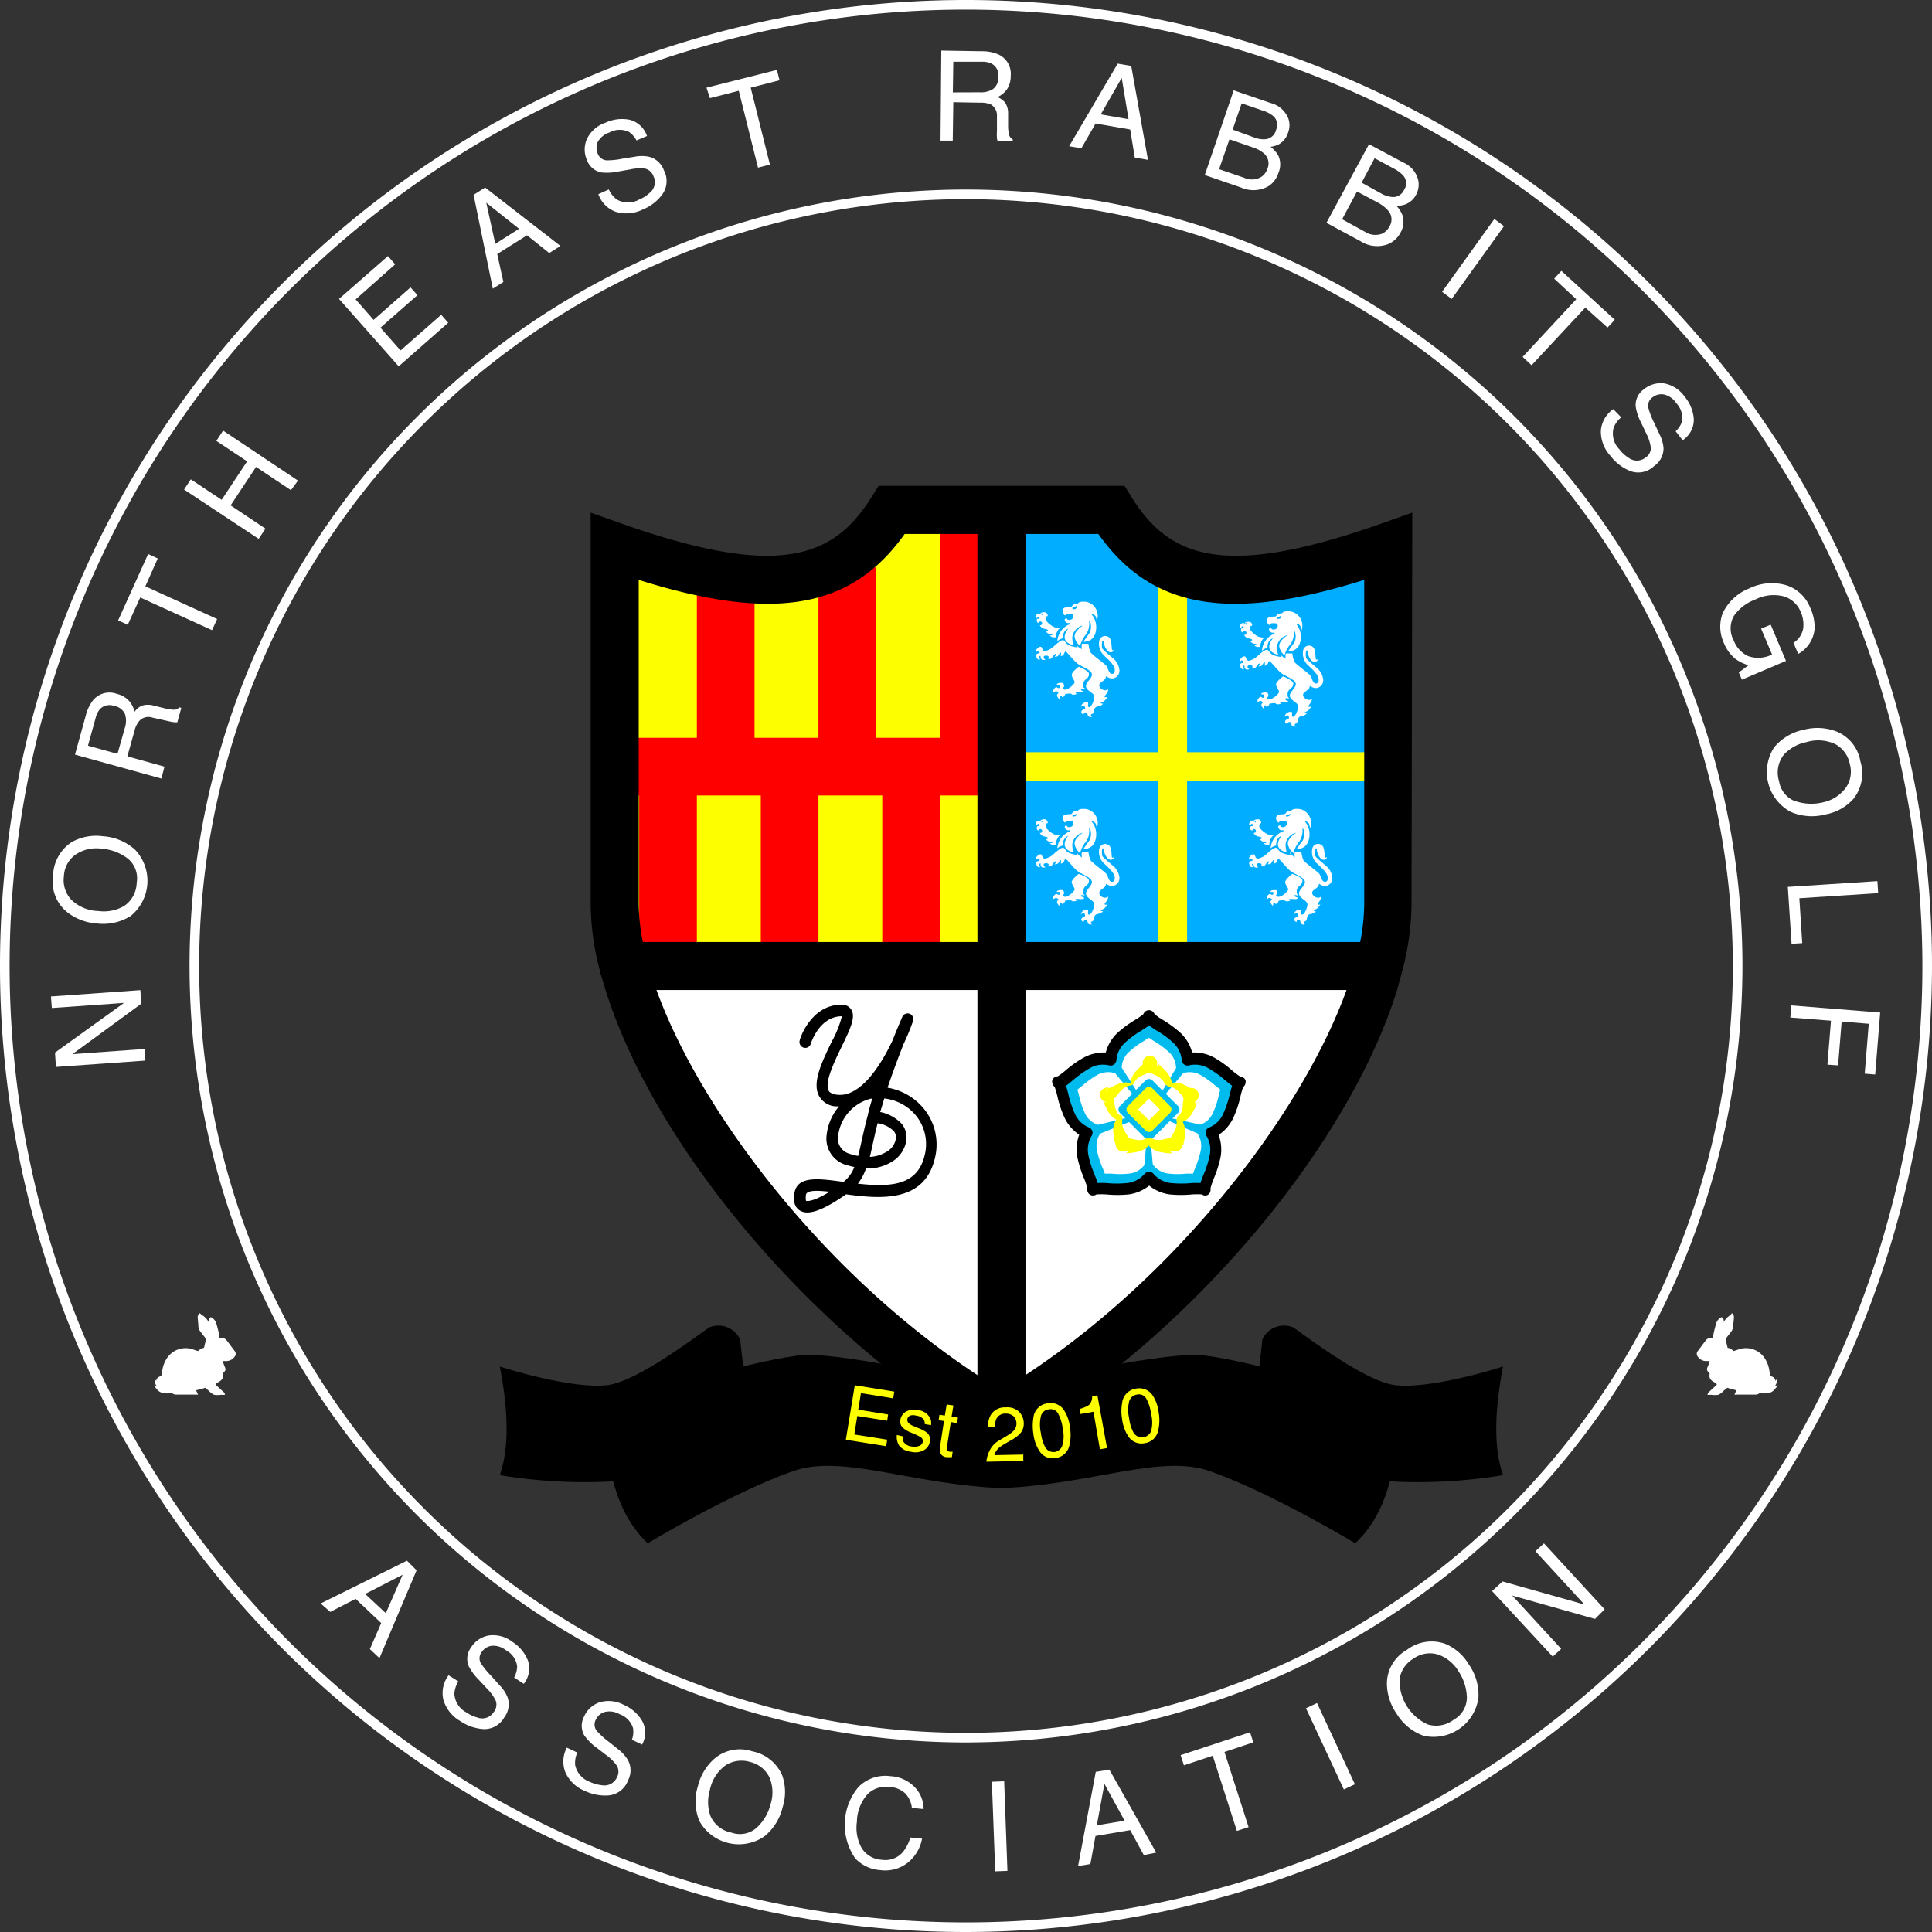 <svg xmlns="http://www.w3.org/2000/svg" viewBox="0 0 201 201"><rect x="0" y="0" width="201" height="201" fill="#333333" stroke="none"/><defs><style>.cls-1{fill:#fff;}.cls-2{fill:#00adff;}.cls-3{fill:#00bcee;}.cls-4{fill:#fdff00;}.cls-5{fill:red;}</style></defs><title>NERGA Logo</title><g id="Layer_2" data-name="Layer 2"><g id="Layer_1-2" data-name="Layer 1"><path class="cls-1" d="M64.89,100.51h78.6L127,128.83l-22.29,18.25s-22-11.92-22.53-15.86S64.89,100.51,64.89,100.51Z"/><path class="cls-2" d="M144.43,56.87V94a25.42,25.42,0,0,1-.94,6.49h-39.3V53.06H115.6C120.64,61.07,128,62.67,144.43,56.87Z"/><path class="cls-3" d="M119,121.83l.3-3.3a.19.19,0,0,1,.21-.18.2.2,0,0,1,.18.18l.31,3.3a.51.51,0,0,1-.46.55.5.5,0,0,1-.54-.46A.14.14,0,0,1,119,121.83Z"/><path class="cls-3" d="M119.54,118.6a.51.51,0,0,1-.36-.15l-2.67-2.67a.51.51,0,0,1,0-.71l2.67-2.67a.51.51,0,0,1,.71,0l2.67,2.67a.51.51,0,0,1,0,.71l-2.67,2.67A.5.5,0,0,1,119.54,118.6Zm-2-3.17,2,2,2-2-2-2Z"/><path class="cls-3" d="M124.77,118l-3.47-1.52a.13.13,0,0,1-.07-.17.14.14,0,0,1,.15-.08l3.7.82a.49.49,0,0,1,.38.59.5.5,0,0,1-.6.39Z"/><path class="cls-3" d="M123.5,111.17l-2.53,3a.2.2,0,0,1-.29,0,.2.2,0,0,1,0-.26l2-3.33a.51.51,0,0,1,.69-.16.49.49,0,0,1,.16.69Z"/><path class="cls-3" d="M116.38,110.58l2,3.11a.26.26,0,0,1-.42.3l-2.35-2.82a.49.49,0,0,1,.07-.7.49.49,0,0,1,.7.06Z"/><path class="cls-3" d="M113.62,117.17l4.1-1a.22.22,0,0,1,.13.41l-3.92,1.57a.49.49,0,0,1-.65-.27.51.51,0,0,1,.28-.66Z"/><path class="cls-1" d="M5.82,111l-.1-1.49,7.18-5.17-7.51.53-.09-1.2,9.3-.66.1,1.41-7.17,5.25,7.51-.54.08,1.21Z"/><path class="cls-1" d="M7.46,87.61A5.2,5.2,0,0,1,10.7,87a5.52,5.52,0,0,1,3.35,1.4,4.71,4.71,0,0,1-.47,6.91,5.43,5.43,0,0,1-3.56.76,5.55,5.55,0,0,1-3.13-1.25A4.09,4.09,0,0,1,5.52,91.1,4.29,4.29,0,0,1,7.46,87.61Zm5.8,1.69a5.07,5.07,0,0,0-2.66-1,3.88,3.88,0,0,0-2.72.6,2.88,2.88,0,0,0-1.23,2.24,3,3,0,0,0,.75,2.45,4.18,4.18,0,0,0,2.83,1.19,4.24,4.24,0,0,0,2.68-.52,3,3,0,0,0,1.31-2.43A2.63,2.63,0,0,0,13.26,89.3Z"/><path class="cls-1" d="M7.8,78.51l1.13-4.09a4.23,4.23,0,0,1,.76-1.58,2.21,2.21,0,0,1,2.47-.65,2.45,2.45,0,0,1,1.23.69A2.57,2.57,0,0,1,14,74.05a1.83,1.83,0,0,1,.78-.64,2.13,2.13,0,0,1,1.21,0l1.22.3a3.87,3.87,0,0,0,.79.12.77.77,0,0,0,.66-.24l.2.06-.41,1.49a1.62,1.62,0,0,1-.33,0,6.83,6.83,0,0,1-.73-.14l-1.52-.34a1.3,1.3,0,0,0-1.35.31A2.43,2.43,0,0,0,14,76l-.75,2.69,3.86,1.07L16.79,81ZM13,75.69a2.35,2.35,0,0,0,0-1.41,1.48,1.48,0,0,0-1.11-.83,1.38,1.38,0,0,0-1.49.32,2.19,2.19,0,0,0-.45.92l-.8,2.89,3.07.85Z"/><path class="cls-1" d="M15.41,57.64l1,.46L15.12,61l7.47,3.4-.53,1.16-7.47-3.4L13.29,65l-1-.46Z"/><path class="cls-1" d="M19.15,50.93l.7-1.06L23.06,52l2.65-4-3.2-2.13.7-1.07L31,50,30.27,51l-3.63-2.42-2.65,4L27.62,55l-.71,1.06Z"/><path class="cls-1" d="M35.27,31.1l5.09-4.46.75.86L37,31.15l1.87,2.13,3.84-3.38.72.81-3.85,3.38,2.09,2.37,4.23-3.71.73.83-5.15,4.53Z"/><path class="cls-1" d="M49.27,20.27l1.2-.76,7.84,6.08-1.17.74-2.31-1.85-3.1,1.95.64,2.91-1.1.69ZM54,23.8l-3.41-2.71.94,4.28Z"/><path class="cls-1" d="M63.34,19.71a2.62,2.62,0,0,0,.84,1.05,2.34,2.34,0,0,0,2.32,0,3.5,3.5,0,0,0,1.07-.68A1.41,1.41,0,0,0,68,18.37a1.25,1.25,0,0,0-.85-.82,4.54,4.54,0,0,0-1.56.07l-1.24.22a5.66,5.66,0,0,1-1.8.1,2,2,0,0,1-1.48-1.27,2.71,2.71,0,0,1,0-2.23A3.31,3.31,0,0,1,63,12.76a4.06,4.06,0,0,1,2.51-.3,2.57,2.57,0,0,1,1.8,1.69l-1.09.46a2.41,2.41,0,0,0-.81-.9,2.22,2.22,0,0,0-2,.07,2.15,2.15,0,0,0-1.23,1,1.53,1.53,0,0,0,0,1.19,1.08,1.08,0,0,0,.9.71,7.79,7.79,0,0,0,1.71-.18L66,16.31a3.81,3.81,0,0,1,1.54,0,2.23,2.23,0,0,1,1.53,1.41,2.38,2.38,0,0,1-.14,2.47,4.77,4.77,0,0,1-2.09,1.62,3.79,3.79,0,0,1-2.79.22,3,3,0,0,1-1.8-1.83Z"/><path class="cls-1" d="M80.83,7.27l.27,1.08-3,.77,2,8-1.24.32-2-8-3,.77L73.5,9.12Z"/><path class="cls-1" d="M97.93,5.26l4.24.07a4.2,4.2,0,0,1,1.72.34,2.21,2.21,0,0,1,1.26,2.23,2.45,2.45,0,0,1-.37,1.36,2.53,2.53,0,0,1-1,.84,2,2,0,0,1,.81.6,2.08,2.08,0,0,1,.29,1.18l0,1.25a4.17,4.17,0,0,0,.08.79.77.77,0,0,0,.4.58v.21l-1.55,0a1.12,1.12,0,0,1-.09-.32,4.62,4.62,0,0,1,0-.73l0-1.56a1.34,1.34,0,0,0-.64-1.24,2.73,2.73,0,0,0-1.11-.18l-2.79-.05-.06,4-1.27,0Zm4,4.34a2.34,2.34,0,0,0,1.37-.33A1.46,1.46,0,0,0,103.86,8a1.35,1.35,0,0,0-.68-1.37,2.15,2.15,0,0,0-1-.21l-3,0-.05,3.19Z"/><path class="cls-1" d="M116.28,6.62l1.41.24,1.74,9.77-1.37-.24-.48-2.92-3.6-.62-1.48,2.58-1.27-.22Zm1.13,5.78-.71-4.3-2.18,3.8Z"/><path class="cls-1" d="M128.35,9.4l3.82,1.31a2.67,2.67,0,0,1,1.89,1.69,2.14,2.14,0,0,1-.05,1.39,2.09,2.09,0,0,1-.94,1.21,2.53,2.53,0,0,1-.89.27,3.17,3.17,0,0,1,.82.93,2.23,2.23,0,0,1,0,1.8A2.54,2.54,0,0,1,132,19.35a3.17,3.17,0,0,1-2.91.15l-3.75-1.29Zm1.08,9.09a1.92,1.92,0,0,0,1.8-.09,1.69,1.69,0,0,0,.64-.87,1.38,1.38,0,0,0-.42-1.61,3.41,3.41,0,0,0-1.15-.6l-2.39-.83-1.08,3.11Zm1-4.21a2.72,2.72,0,0,0,1.26.2,1.27,1.27,0,0,0,1.08-1,1.2,1.2,0,0,0-.31-1.41,3.15,3.15,0,0,0-1.13-.58l-2.15-.74-.94,2.73Z"/><path class="cls-1" d="M142.43,15l3.55,1.9a2.68,2.68,0,0,1,1.6,2,2.29,2.29,0,0,1-.26,1.37,2.1,2.1,0,0,1-1.13,1,2.49,2.49,0,0,1-.92.13,3,3,0,0,1,.66,1.05,2.3,2.3,0,0,1-.24,1.78,2.61,2.61,0,0,1-1.28,1.17,3.22,3.22,0,0,1-2.89-.32L138,23.18ZM142,24.11a2,2,0,0,0,1.8.2,1.69,1.69,0,0,0,.76-.76,1.37,1.37,0,0,0-.15-1.65,3.77,3.77,0,0,0-1-.79l-2.23-1.19-1.55,2.89Zm1.66-4a2.93,2.93,0,0,0,1.22.39,1.27,1.27,0,0,0,1.21-.77,1.21,1.21,0,0,0-.08-1.44,3.26,3.26,0,0,0-1-.75l-2-1.08L141.66,19Z"/><path class="cls-1" d="M155.47,22.78l1,.75-5.44,7.57-1-.74Z"/><path class="cls-1" d="M168,33.27l-.76.81L164.93,32l-5.59,6-.93-.87,5.58-6-2.3-2.14.75-.81Z"/><path class="cls-1" d="M168.67,43.42a2.54,2.54,0,0,0-.79,1.08,2.32,2.32,0,0,0,.6,2.25,3.57,3.57,0,0,0,.93.86,1.44,1.44,0,0,0,1.78,0,1.19,1.19,0,0,0,.56-1,4.33,4.33,0,0,0-.47-1.49l-.54-1.14a5.39,5.39,0,0,1-.57-1.71,2,2,0,0,1,.84-1.76,2.76,2.76,0,0,1,2.14-.62,3.35,3.35,0,0,1,2.12,1.38,4.09,4.09,0,0,1,.95,2.34,2.57,2.57,0,0,1-1.16,2.19l-.73-.93a2.51,2.51,0,0,0,.66-1,2.24,2.24,0,0,0-.6-1.93,2.08,2.08,0,0,0-1.32-.91,1.5,1.5,0,0,0-1.15.31,1.06,1.06,0,0,0-.44,1.05,7.66,7.66,0,0,0,.62,1.61l.55,1.18a3.73,3.73,0,0,1,.42,1.47,2.25,2.25,0,0,1-1,1.85,2.37,2.37,0,0,1-2.42.52,4.83,4.83,0,0,1-2.1-1.59,3.73,3.73,0,0,1-1-2.64,3,3,0,0,1,1.29-2.22Z"/><path class="cls-1" d="M188.78,65.49a3.31,3.31,0,0,1-1.7,2.54l-.49-1.15a2.29,2.29,0,0,0,1-1.43,3.25,3.25,0,0,0-.26-1.82,2.77,2.77,0,0,0-1.73-1.58,4.22,4.22,0,0,0-3,.33,4.68,4.68,0,0,0-2.22,1.71,2.65,2.65,0,0,0,0,2.56,2.94,2.94,0,0,0,1.47,1.6,3.16,3.16,0,0,0,2.51-.16l-1.14-2.69,1-.41,1.59,3.77-4.59,1.95-.32-.75,1-.75a4.63,4.63,0,0,1-1.34-.65,4.18,4.18,0,0,1-1.24-1.73,4,4,0,0,1-.11-3A5.14,5.14,0,0,1,182,61.21a5.33,5.33,0,0,1,3.92-.3,4,4,0,0,1,2.41,2.32A4.7,4.7,0,0,1,188.78,65.49Z"/><path class="cls-1" d="M192.82,83.12a5.16,5.16,0,0,1-2.89,1.61,5.57,5.57,0,0,1-3.62-.26,4.71,4.71,0,0,1-1.73-6.72,5.4,5.4,0,0,1,3.13-1.84,5.54,5.54,0,0,1,3.37.2,4.07,4.07,0,0,1,2.47,3.1A4.26,4.26,0,0,1,192.82,83.12Zm-6,.24a5.17,5.17,0,0,0,2.85.11A3.94,3.94,0,0,0,192,82a2.9,2.9,0,0,0,.45-2.51A3,3,0,0,0,191,77.45a4.16,4.16,0,0,0-3.06-.24,4.29,4.29,0,0,0-2.38,1.34,3,3,0,0,0-.47,2.72A2.66,2.66,0,0,0,186.77,83.36Z"/><path class="cls-1" d="M195.32,91.67l.08,1.25-8.2.53.3,4.67-1.11.07L186,92.27Z"/><path class="cls-1" d="M195.61,105.34l-.52,6.45L194,111.7l.42-5.19-2.82-.23-.37,4.56-1.11-.08.37-4.57-4.23-.33.1-1.26Z"/><path class="cls-1" d="M42.34,162.37l1,1-3.86,9.14-1-.94,1.18-2.71L37,166.34l-2.64,1.36-1-.88Zm-2.2,5.46,1.75-4-3.9,2Z"/><path class="cls-1" d="M47.69,174.93a2.68,2.68,0,0,0-.42,1.28,2.34,2.34,0,0,0,1.26,1.95,3.6,3.6,0,0,0,1.15.53,1.42,1.42,0,0,0,1.69-.57,1.24,1.24,0,0,0,.22-1.15,4.66,4.66,0,0,0-.91-1.28l-.86-.92a5.7,5.7,0,0,1-1.07-1.45,2,2,0,0,1,.26-1.93,2.72,2.72,0,0,1,1.85-1.24,3.28,3.28,0,0,1,2.44.66,4.1,4.1,0,0,1,1.62,1.94,2.56,2.56,0,0,1-.43,2.43l-1-.66a2.44,2.44,0,0,0,.31-1.17,2.19,2.19,0,0,0-1.15-1.65,2.1,2.1,0,0,0-1.54-.47,1.49,1.49,0,0,0-1,.65A1.06,1.06,0,0,0,50,173a8.7,8.7,0,0,0,1.08,1.33l.89,1a3.65,3.65,0,0,1,.84,1.27,2.23,2.23,0,0,1-.34,2.06,2.37,2.37,0,0,1-2.14,1.23,4.87,4.87,0,0,1-2.5-.87,3.76,3.76,0,0,1-1.71-2.21,3.07,3.07,0,0,1,.55-2.52Z"/><path class="cls-1" d="M60.06,182.33a2.62,2.62,0,0,0-.22,1.32,2.38,2.38,0,0,0,1.55,1.74,3.86,3.86,0,0,0,1.22.34,1.43,1.43,0,0,0,1.58-.83,1.24,1.24,0,0,0,0-1.18,4.69,4.69,0,0,0-1.1-1.11l-1-.77a5.67,5.67,0,0,1-1.29-1.27,2,2,0,0,1-.05-1.95,2.73,2.73,0,0,1,1.64-1.52,3.35,3.35,0,0,1,2.51.27,4.11,4.11,0,0,1,1.9,1.66,2.55,2.55,0,0,1,0,2.47L65.74,181a2.43,2.43,0,0,0,.12-1.21,2.23,2.23,0,0,0-1.4-1.45,2.12,2.12,0,0,0-1.59-.22,1.53,1.53,0,0,0-.89.8,1.07,1.07,0,0,0,.09,1.14,8.17,8.17,0,0,0,1.27,1.15l1,.8a3.93,3.93,0,0,1,1,1.13,2.22,2.22,0,0,1,0,2.08,2.39,2.39,0,0,1-1.92,1.56,4.87,4.87,0,0,1-2.6-.47,3.71,3.71,0,0,1-2-1.92,3.07,3.07,0,0,1,.15-2.57Z"/><path class="cls-1" d="M81.37,184.69a5.13,5.13,0,0,1,.06,3.3,5.53,5.53,0,0,1-1.93,3.08,4.7,4.7,0,0,1-6.74-1.62,5.32,5.32,0,0,1-.15-3.63,5.49,5.49,0,0,1,1.75-2.88,4.07,4.07,0,0,1,3.89-.74A4.28,4.28,0,0,1,81.37,184.69Zm-2.63,5.45a5.06,5.06,0,0,0,1.44-2.47,4,4,0,0,0-.14-2.78,3,3,0,0,0-2-1.58,3.08,3.08,0,0,0-2.54.34,4.2,4.2,0,0,0-1.65,2.59,4.35,4.35,0,0,0,.08,2.73,3,3,0,0,0,2.17,1.69A2.64,2.64,0,0,0,78.74,190.14Z"/><path class="cls-1" d="M95.23,186a3.27,3.27,0,0,1,.86,2.21l-1.22-.12a2.61,2.61,0,0,0-.68-1.5,2.57,2.57,0,0,0-1.67-.68,2.71,2.71,0,0,0-2.27.76,4.45,4.45,0,0,0-1.1,2.87,4.36,4.36,0,0,0,.49,2.72,2.62,2.62,0,0,0,2.14,1.23A2.38,2.38,0,0,0,94,192.6a4.34,4.34,0,0,0,.71-1.43l1.22.12a4.23,4.23,0,0,1-1.31,2.35,3.79,3.79,0,0,1-3.06.92,3.88,3.88,0,0,1-2.59-1.23,6.13,6.13,0,0,1,.34-7.41,3.92,3.92,0,0,1,3.34-1.13A3.78,3.78,0,0,1,95.23,186Z"/><path class="cls-1" d="M103.19,185.37l1.28-.05.34,9.32-1.27.05Z"/><path class="cls-1" d="M114,184.34l1.41-.24,4.88,8.64L119,193l-1.42-2.6-3.61.61-.53,2.92-1.28.21Zm3,5.08-2.1-3.83-.79,4.31Z"/><path class="cls-1" d="M130.05,180.22l.34,1.05-3,1,2.51,7.82-1.22.39-2.51-7.82-3,1-.34-1.06Z"/><path class="cls-1" d="M135.87,177.72l1.15-.54,3.94,8.45-1.15.54Z"/><path class="cls-1" d="M150.31,171a5.16,5.16,0,0,1,2.5,2.16,5.53,5.53,0,0,1,1,3.49,4.71,4.71,0,0,1-5.71,3.93,5.39,5.39,0,0,1-2.81-2.31,5.53,5.53,0,0,1-1-3.23,4.06,4.06,0,0,1,2.06-3.38A4.25,4.25,0,0,1,150.31,171Zm2.3,5.6a5.17,5.17,0,0,0-.87-2.72,4,4,0,0,0-2.17-1.76,2.94,2.94,0,0,0-2.52.44,3,3,0,0,0-1.44,2.11,5,5,0,0,0,2.91,4.73,3,3,0,0,0,2.71-.48A2.66,2.66,0,0,0,152.61,176.6Z"/><path class="cls-1" d="M155.23,165.53l1.09-1,8.52,2.4-5.1-5.55.89-.81,6.31,6.86-1,1L157.33,166l5.09,5.54-.88.81Z"/><path class="cls-1" d="M100.5,201A100.5,100.5,0,1,1,201,100.5,100.61,100.61,0,0,1,100.5,201Zm0-200A99.5,99.5,0,1,0,200,100.5,99.62,99.62,0,0,0,100.5,1Z"/><path class="cls-1" d="M100.5,181.28a80.78,80.78,0,1,1,80.78-80.78A80.87,80.87,0,0,1,100.5,181.28Zm0-160.56a79.78,79.78,0,1,0,79.78,79.78A79.87,79.87,0,0,0,100.5,20.72Z"/><path d="M84,126.14a1.44,1.44,0,0,1-.8-.21c-.36-.23-.75-.74-.54-1.85.33-1.78,2.55-1.47,5.1-1.12h0a3.64,3.64,0,0,0,1.12-1.54q-.48-.11-1-.27A2.85,2.85,0,0,1,86,118.1a5.54,5.54,0,0,1,1.29-3l-.38,0A2.14,2.14,0,0,1,85.2,114c-.73-1.39.32-3.54,1.33-5.63a11.2,11.2,0,0,0,1.06-2.64c-2.36,0-3.23,2.83-3.24,2.86a.59.59,0,0,1-.75.4.61.61,0,0,1-.4-.75c0-.15,1.17-3.72,4.36-3.72a1.13,1.13,0,0,1,1,.51c.5.79-.13,2.08-1,3.87-.76,1.56-1.79,3.69-1.35,4.54,0,.09.18.34.8.44,2.43.37,4.59-2.95,5.86-5.66.56-1.44,1-2.4,1-2.42a.61.61,0,0,1,.77-.33.6.6,0,0,1,.35.75,23.17,23.17,0,0,1-1,2.43c-.48,1.24-1.09,2.84-1.65,4.51a6.19,6.19,0,0,1,3.42,1.79,5.88,5.88,0,0,1,1.51,5.52c-1.08,4.67-5.66,4.26-9.25,3.78Q85.34,126.14,84,126.14Zm1-2.25c-.64,0-1.1.1-1.15.41s0,.61,0,.62.53.25,2.47-.94C85.78,123.93,85.33,123.89,84.94,123.89Zm4.31-.74c3.53.38,6.18.13,6.9-3a4.71,4.71,0,0,0-1.2-4.41A5,5,0,0,0,92,114.28c-.15.48-.29,1-.43,1.41a4.13,4.13,0,0,1,2.24,1.23,2.21,2.21,0,0,1,.48,1.71,3.1,3.1,0,0,1-1.51,2.24,4.73,4.73,0,0,1-2.68.69A5.54,5.54,0,0,1,89.25,123.15Zm2-6.3c-.22.82-.37,1.55-.52,2.21-.1.46-.19.89-.29,1.3a3.61,3.61,0,0,0,1.7-.51,1.91,1.91,0,0,0,1-1.36,1,1,0,0,0-.22-.82A3,3,0,0,0,91.27,116.85Zm-.52-2.55-.18,0a4.54,4.54,0,0,0-3.41,3.85A1.64,1.64,0,0,0,88.28,120a6,6,0,0,0,1,.26c.11-.43.22-.92.34-1.46.18-.81.38-1.73.67-2.8C90.4,115.45,90.57,114.88,90.75,114.3Z"/><path class="cls-3" d="M124.75,123.71a.76.76,0,0,1-.38-.11c-.18,0-.55,0-.83,0a10.44,10.44,0,0,1-2.16,0,4.07,4.07,0,0,1-1.84-.75,4.17,4.17,0,0,1-1.85.75,10.43,10.43,0,0,1-2.16,0c-.28,0-.65,0-.83,0a.74.74,0,0,1-.82,0,.77.77,0,0,1-.31-.61.5.5,0,0,1,0-.17c0-.17-.18-.51-.29-.78a10.56,10.56,0,0,1-.64-2.06,4.15,4.15,0,0,1,.13-2,4.18,4.18,0,0,1-1.27-1.53,10,10,0,0,1-.69-2c-.07-.28-.17-.64-.23-.8a.77.77,0,0,1-.26-.57,1,1,0,0,1,0-.23.75.75,0,0,1,.65-.51l.65-.51a10.08,10.08,0,0,1,1.76-1.25,4.53,4.53,0,0,1,1.93-.49,4.1,4.1,0,0,1,1.06-1.68,10.22,10.22,0,0,1,1.73-1.29c.24-.15.55-.35.69-.46a.74.74,0,0,1,1.37,0c.14.11.45.31.69.46a10.22,10.22,0,0,1,1.73,1.29A4.1,4.1,0,0,1,123.7,110a4.53,4.53,0,0,1,1.93.49,10.08,10.08,0,0,1,1.76,1.25l.65.51a.75.75,0,0,1,.65.51,1,1,0,0,1,0,.23.77.77,0,0,1-.26.57c-.06.16-.16.52-.23.8a10,10,0,0,1-.69,2,4.18,4.18,0,0,1-1.27,1.53,4.15,4.15,0,0,1,.13,2,10.56,10.56,0,0,1-.64,2.06c-.11.26-.24.61-.29.78a.5.5,0,0,1,0,.17.77.77,0,0,1-.75.75Zm-.6-.31Zm-9.22,0h0Zm0-1.3.68,0a8.7,8.7,0,0,0,1.84,0,2.25,2.25,0,0,0,1.46-.72.87.87,0,0,1,.63-.31.72.72,0,0,1,.6.32,2.33,2.33,0,0,0,1.46.71,8.7,8.7,0,0,0,1.84,0l.68,0,.24-.64a9.37,9.37,0,0,0,.56-1.75,2.31,2.31,0,0,0-.24-1.62.76.76,0,0,1,.39-1.16,2.27,2.27,0,0,0,1.13-1.17,8.47,8.47,0,0,0,.58-1.74c.06-.25.12-.46.18-.66l-.53-.42a10,10,0,0,0-1.49-1.08,2.31,2.31,0,0,0-1.62-.27.75.75,0,0,1-.68-.12.77.77,0,0,1-.31-.61,2.23,2.23,0,0,0-.76-1.44,9.12,9.12,0,0,0-1.48-1.09c-.21-.13-.4-.25-.56-.37l-.57.37a9.12,9.12,0,0,0-1.48,1.09,2.23,2.23,0,0,0-.76,1.45.83.83,0,0,1-.32.62.75.75,0,0,1-.68.09,2.4,2.4,0,0,0-1.61.28,10,10,0,0,0-1.49,1.08l-.53.42c.06.2.12.41.18.66a8.47,8.47,0,0,0,.58,1.74,2.23,2.23,0,0,0,1.14,1.17.79.79,0,0,1,.49.5.74.74,0,0,1-.11.66,2.3,2.3,0,0,0-.24,1.62,9.37,9.37,0,0,0,.56,1.75C114.79,121.7,114.88,121.91,114.94,122.1Zm3.85-15.2Z"/><path d="M125.4,124.38a.6.6,0,0,1-.36-.12,9.77,9.77,0,0,0-1,0,11.76,11.76,0,0,1-2.37,0,4.3,4.3,0,0,1-2.11-.91,4.39,4.39,0,0,1-2.11.91,11.86,11.86,0,0,1-2.38,0,9.77,9.77,0,0,0-1,0,.6.6,0,0,1-.71,0,.58.58,0,0,1-.24-.48.62.62,0,0,1,0-.19,8.35,8.35,0,0,0-.34-1,11.94,11.94,0,0,1-.71-2.26,4.38,4.38,0,0,1,.21-2.28,4.37,4.37,0,0,1-1.51-1.73,11.26,11.26,0,0,1-.76-2.25,8.26,8.26,0,0,0-.29-1,.64.64,0,0,1-.25-.49.57.57,0,0,1,0-.18.61.61,0,0,1,.57-.42,7.66,7.66,0,0,0,.82-.62A11.55,11.55,0,0,1,112.8,110a4.41,4.41,0,0,1,2.24-.5,4.37,4.37,0,0,1,1.17-2,11.73,11.73,0,0,1,1.91-1.41,7.12,7.12,0,0,0,.84-.59.61.61,0,0,1,1.15,0,7.12,7.12,0,0,0,.84.59,11.73,11.73,0,0,1,1.91,1.41,4.37,4.37,0,0,1,1.17,2,4.32,4.32,0,0,1,2.24.5,11.16,11.16,0,0,1,1.93,1.38,7.66,7.66,0,0,0,.82.62.61.61,0,0,1,.57.42.57.57,0,0,1,0,.18.64.64,0,0,1-.25.49,8.26,8.26,0,0,0-.29,1,11.26,11.26,0,0,1-.76,2.25,4.37,4.37,0,0,1-1.51,1.73,4.38,4.38,0,0,1,.21,2.28,11.94,11.94,0,0,1-.71,2.26,8.35,8.35,0,0,0-.34,1,.41.41,0,0,1,0,.19.58.58,0,0,1-.24.48A.59.59,0,0,1,125.4,124.38Zm-11.24-.25Zm10.75,0Zm1-.71h0Zm-12.69,0h0Zm6.34-1.5h0a.58.58,0,0,1,.49.25,2.76,2.76,0,0,0,1.8.91,10.72,10.72,0,0,0,2.12,0,7.7,7.7,0,0,1,.92,0c.08-.25.19-.54.32-.87a10.31,10.31,0,0,0,.64-2,2.75,2.75,0,0,0-.31-2,.63.63,0,0,1-.08-.55.59.59,0,0,1,.39-.38,2.74,2.74,0,0,0,1.42-1.43,11,11,0,0,0,.67-2c.09-.35.16-.65.25-.89-.21-.15-.45-.35-.73-.58a11.47,11.47,0,0,0-1.72-1.23,2.73,2.73,0,0,0-2-.32.6.6,0,0,1-.55-.09.62.62,0,0,1-.25-.5,2.79,2.79,0,0,0-.92-1.79,10.14,10.14,0,0,0-1.71-1.25c-.3-.2-.56-.36-.76-.51-.21.15-.47.31-.77.51a10.14,10.14,0,0,0-1.71,1.25,2.78,2.78,0,0,0-.92,1.8.63.63,0,0,1-.26.5.61.61,0,0,1-.54.08,2.73,2.73,0,0,0-2,.32,11.47,11.47,0,0,0-1.72,1.23c-.28.23-.52.43-.73.58.09.24.16.54.25.89a10.78,10.78,0,0,0,.67,2,2.71,2.71,0,0,0,1.43,1.43.63.63,0,0,1,.39.39.64.64,0,0,1-.09.54,2.79,2.79,0,0,0-.31,2,10.31,10.31,0,0,0,.64,2c.13.33.24.62.32.87a7.86,7.86,0,0,1,.93,0,10.62,10.62,0,0,0,2.11,0,2.76,2.76,0,0,0,1.8-.91A.61.61,0,0,1,119.53,121.92Zm-9.66-8.72Zm19.33,0Zm-9.07-7.46Zm-1.19,0h0Zm0,0Z"/><path class="cls-4" d="M116.75,116.28a.24.24,0,0,1,0,.2s0,0,0,0h0v0l0,.07a.59.59,0,0,0,0,.14,1.51,1.51,0,0,0,0,.3,1.85,1.85,0,0,0,.19.56c.1.19.21.38.34.59l.2.33a1.74,1.74,0,0,1,.1.23.74.74,0,0,1,0,.19.77.77,0,0,1-.11.57l0,0a.75.75,0,1,1-1.27-.8l0,0,0,0a.87.87,0,0,1,.33-.25.7.7,0,0,1,.19-.06.72.72,0,0,1,.2,0l.26,0,.38.09.66.15a1.73,1.73,0,0,0,.6,0,1.24,1.24,0,0,0,.54-.22h.35a1.3,1.3,0,0,0,.54.21,1.68,1.68,0,0,0,.59,0,6.15,6.15,0,0,0,.66-.15l.38-.08a.85.85,0,0,1,.25,0,.59.59,0,0,1,.19,0l.17,0a.51.51,0,0,1,.12,0,.79.79,0,0,1,.18.14l.08.08a.75.75,0,0,1-1.18.94v0l0,0a.85.85,0,0,1-.14-.38V119l0-.19c0-.1.08-.17.11-.23a3.4,3.4,0,0,1,.2-.34c.12-.2.24-.39.34-.58a2,2,0,0,0,.19-.56,1.25,1.25,0,0,0,0-.58h0l.12-.36a1.31,1.31,0,0,0,.37-.43,1.88,1.88,0,0,0,.17-.57c0-.21,0-.43.07-.67l0-.38a1.48,1.48,0,0,1,0-.24,1.84,1.84,0,0,1,.06-.18l.09-.14a.71.71,0,0,1,.22-.21l.17-.08a.75.75,0,1,1,.53,1.4h-.07a.8.8,0,0,1-.4,0l-.2-.07-.17-.1a1.81,1.81,0,0,1-.19-.17L123,114c-.16-.18-.3-.34-.45-.49a1.87,1.87,0,0,0-.47-.34,1.34,1.34,0,0,0-.54-.13h0l-.37-.27a1.27,1.27,0,0,0-.29-.46,1.8,1.8,0,0,0-.46-.35l-.6-.28-.35-.15-.21-.12a.92.92,0,0,1-.14-.11.58.58,0,0,1-.1-.11.54.54,0,0,1-.13-.23.75.75,0,0,1,0-.26.75.75,0,1,1,1.49-.06v.06a.82.82,0,0,1-.12.39.67.67,0,0,1-.12.16l-.15.13a1.29,1.29,0,0,1-.23.12,2.45,2.45,0,0,1-.35.15c-.23.09-.44.17-.63.26a1.55,1.55,0,0,0-.83.84v0l-.24.17a1.39,1.39,0,0,0-.58.15,1.84,1.84,0,0,0-.47.36c-.15.15-.29.33-.44.51l-.25.29s-.1.11-.17.17a.91.91,0,0,1-.47.22,1,1,0,0,1-.34,0,.75.75,0,0,1-.53-.92.76.76,0,0,1,.93-.52h0l0,0a1,1,0,0,1,.34.22l.12.17a1.6,1.6,0,0,1,.07.19,1.81,1.81,0,0,1,0,.25l0,.39c0,.24,0,.46.07.67a1.59,1.59,0,0,0,.18.57,1.32,1.32,0,0,0,.16.25l.1.1.06,0,0,0h0A.25.25,0,0,1,116.75,116.28Zm-.44.14a.22.22,0,0,0,.13.15h0l0,0-.11,0a.88.88,0,0,1-.2-.09,2.9,2.9,0,0,1-.36-.25,2.58,2.58,0,0,1-.54-.69c-.13-.24-.25-.48-.35-.71s-.1-.22-.15-.31,0-.09-.06-.09,0,0,0,0a.3.3,0,0,0,.07.1.61.61,0,0,0,.26.17l.47-1.42a.67.67,0,0,0-.28,0c-.24.06-.15.08-.15.07l.12,0,.31-.16a7.82,7.82,0,0,1,.71-.36,2.54,2.54,0,0,1,.82-.21,1.82,1.82,0,0,1,.85.14l-.24.18v0a2.11,2.11,0,0,1,.62-1.55c.18-.2.37-.38.55-.55a2.71,2.71,0,0,0,.24-.25s.07-.07.07-.09h0a.35.35,0,0,0-.07.09.5.5,0,0,0-.08.31h1.5a.78.78,0,0,0,0-.22c-.07-.14,0-.1-.09-.15l0,0s0,0,0,0l.08.09.26.24c.18.16.38.34.57.54a2.78,2.78,0,0,1,.49.72,1.73,1.73,0,0,1,.16.89l-.37-.27h0a2.14,2.14,0,0,1,1.72.15c.25.12.48.25.69.37a2.43,2.43,0,0,0,.3.17l.1,0s0,0,0,0l-.11,0a.52.52,0,0,0-.32,0l.47,1.42a.84.84,0,0,0,.14-.06.68.68,0,0,0,.12-.11l0,0,0-.07s0,0,0,0l-.07.1-.15.32a7.6,7.6,0,0,1-.35.7,2.53,2.53,0,0,1-.54.68,1.88,1.88,0,0,1-.78.41l.11-.36,0,0a2.14,2.14,0,0,1,.41,1.65c0,.28-.08.54-.13.78s0,.24-.06.34a.19.19,0,0,0,0,.11s0,0,0,0a.4.4,0,0,0,0-.11.65.65,0,0,0-.11-.3l-1.22.88.06.07a.42.42,0,0,0,.15.11l.07,0H122s0,0,0,0l-.11,0-.34,0a8,8,0,0,1-.79-.12,2.77,2.77,0,0,1-.81-.31,1.84,1.84,0,0,1-.62-.62h.35v0a2.12,2.12,0,0,1-1.43.91,8,8,0,0,1-.79.12l-.34,0-.11,0s0,0,0,0l.11,0a.68.68,0,0,0,.25-.2l-1.22-.88v0a.55.55,0,0,0-.1.28.4.4,0,0,0,0,.11s0,0,0,0,0-.06,0-.11,0-.22-.06-.34-.11-.51-.14-.79a2.56,2.56,0,0,1,0-.87,2,2,0,0,1,.14-.41,1.18,1.18,0,0,1,.11-.19l.06-.09,0,0,0,0v0h0A.21.21,0,0,0,116.31,116.42Z"/><path class="cls-4" d="M119.54,117.77a.49.49,0,0,1-.36-.15l-1.84-1.84a.51.51,0,0,1,0-.71l1.84-1.84a.51.51,0,0,1,.71,0l1.84,1.84a.51.51,0,0,1,0,.71l-1.84,1.84A.49.49,0,0,1,119.54,117.77Zm-1.14-2.34,1.14,1.13,1.13-1.13-1.13-1.14Z"/><path class="cls-4" d="M122,102a1.5,1.5,0,0,1-1.5-1.5V59a1.5,1.5,0,0,1,3,0V100.5A1.5,1.5,0,0,1,122,102Z"/><path class="cls-4" d="M144.69,81.26H103.21a1.5,1.5,0,0,1,0-3h41.48a1.5,1.5,0,0,1,0,3Z"/><path class="cls-4" d="M64,56.87V94a25.42,25.42,0,0,0,.94,6.49h39.3V53.06H92.78C87.74,61.07,80.42,62.67,64,56.87Z"/><rect class="cls-5" x="72.5" y="59.03" width="6" height="20.74"/><rect class="cls-5" x="85.15" y="59.03" width="6" height="20.74"/><rect class="cls-5" x="66.5" y="79.76" width="6" height="20.74"/><rect class="cls-5" x="79.15" y="79.76" width="6" height="20.74"/><rect class="cls-5" x="91.79" y="79.76" width="6" height="20.74"/><rect class="cls-5" x="97.79" y="53.05" width="6" height="26.71"/><rect class="cls-5" x="63.34" y="76.76" width="41.47" height="6"/><path d="M146.93,53.33l-3.33,1.18c-16.52,5.82-22,3.38-25.88-2.79L117,50.55H91.4l-.73,1.17c-3.88,6.17-9.36,8.61-25.89,2.79l-3.33-1.18V94a27.83,27.83,0,0,0,1,7.13h0a.19.19,0,0,0,0,.07L63,103H63c5.18,16.58,22,36.35,39.92,46.72l1.25.72,1.26-.72c17.93-10.37,34.74-30.13,39.92-46.72h0l.5-1.84v0h0a27.79,27.79,0,0,0,1-7.13Zm-40.24,2.22h7.58c5.52,7.79,13.56,9.2,27.66,4.78V94a20.68,20.68,0,0,1-.42,4H106.69ZM66.45,60.33c14.12,4.42,22.15,3,27.67-4.78h7.57V98H66.88a20.74,20.74,0,0,1-.43-4ZM68.3,103h33.39v40.06C85.57,132.44,72.83,115.54,68.3,103Zm38.39,40.06V103h33.4C135.56,115.55,122.82,132.44,106.69,143.06Z"/><path class="cls-1" d="M134.32,63.62s-.78-.13-.93.18a1,1,0,0,0-.48.12c-.13.12-.14.21-.23.22s-.58,0-.75.14a.37.37,0,0,0-.11.39c0,.08.11.34.29.35,0,0,0-.18.29-.18s.43,0,.49.09a.39.39,0,0,1-.11.48c-.19.13-.46.1-.49,0a.14.14,0,0,0-.26.09.39.39,0,0,0,.45.32c.23,0,.14.09,0,.15a2.06,2.06,0,0,0-1.19,1.74,1.07,1.07,0,0,1,.58-.3s-.08-.8.56-1c0,0-1.14,1.29.55,1.72a2.51,2.51,0,0,1-.13-.88,1.42,1.42,0,0,1,1.1-1.17s-.94.59-.86,1.18a1.5,1.5,0,0,0,.58.94s-.05-.29.44-1a2,2,0,0,0,.49-1.58.31.31,0,0,1,.16.27,1.42,1.42,0,0,1-.13,1c-.22.27-.62.87-.62.87a1.17,1.17,0,0,0,1.19-.75,2.09,2.09,0,0,0-.38-2.13.6.6,0,0,1,.43.2c.13.19.09.46.17.47A1.5,1.5,0,0,0,134.32,63.62Zm-1.17.74c-.06,0-.3.09-.32-.06s.18-.14.18-.14a.43.43,0,0,0,.27-.12A.3.3,0,0,1,133.15,64.36Z"/><path class="cls-1" d="M133.21,68a.84.84,0,0,0,.13.35,2.78,2.78,0,0,1-1-.26c-.29-.2-.36-.48-.55-.49s-.5.26-.84.54a2.13,2.13,0,0,1-1,.6c-.36,0-.26-.42-.46-.45s-.59.31-.47.54c0,0,.14-.16.24-.1s.15.2.07.23-.37,0-.3.34.27.33.37.32-.28-.35.07-.39c0,0-.06.6.51.39a.32.32,0,0,1-.19-.22c0-.15.09-.19.27-.19s.25.06.25.15a.24.24,0,0,1-.08.16s.24.06.34,0,.32-.51.45-.49-.08.3-.08.3.26,0,.35-.1.18-.35.27-.33,0,.35,0,.35a.34.34,0,0,0,.3-.15c.12-.16.09-.32.22-.31s.85,1,1.32,1.31,1.4.62,1.41,1.07-.74.86-.6,1.31.84.62.85,1-.32,1.11-.54,1.09,0-.44-.15-.5a.61.61,0,0,0-.71.45s.27-.16.36-.07.13.31,0,.33-.61.29-.08.58a.2.2,0,0,1,.23-.24c.25,0,.11.37.33.44s.33,0,.33,0-.14,0-.13-.12a.16.16,0,0,1,.12-.17c.09,0,.18-.14.19-.32s.14-.4.3-.43.52-.1.64-.31c0,0-.23,0-.22-.07s.23-.12.34-.21a1.27,1.27,0,0,0,.34-.43s-.22.08-.29,0,.45-.5.35-.81a.41.41,0,0,1-.29.13.74.74,0,0,1-.54-.3.35.35,0,0,1,.09-.51c.26-.2.47-.35.49-.45s.05-.21.11-.19a.89.89,0,0,0,.65.21.81.81,0,0,0,.68-.88,1.83,1.83,0,0,0-.72-1.26c-.39-.34-1-.82-1.06-1a1.9,1.9,0,0,1,0-.7c0-.08.17-.09.17,0a1.5,1.5,0,0,0,.42,1c.36.28.61,0,.63-.1s-.14.06-.2-.06,0-1.07-.33-1.28a.62.62,0,0,0-1,.41,1.67,1.67,0,0,0,.49,1.48c.47.43,1.12,1,1.13,1.5s-.38.51-.55.26-.17-.5-.35-.71-1.49-1.14-1.63-1.39a3.28,3.28,0,0,1-.21-.87,3.44,3.44,0,0,1-.36,0l-.32,0a1.36,1.36,0,0,0,0,.55S133.28,68.29,133.21,68Z"/><path class="cls-1" d="M133.49,70.36s-.8.59-.73.9.29.52.31.71-.76.9-1.09.76-.11-.22-.06-.24.09-.41-.15-.44-.51,0-.58.18c0,0,.26,0,.3.06s.08.29-.07.3-.2-.12-.29-.1-.39.31-.27.55c0,0,.23-.18.35-.11s.2.12.16.17-.2.17-.12.35a.93.93,0,0,0,.23.29s0-.39.16-.36.07.14.07.14a.27.27,0,0,0,.28-.12c.09-.16.08-.21.17-.21s.51-.08.56,0,.3.14.56,0c0,0-.14-.09-.11-.15s.79.08.87-.07c0,0-.42-.16-.31-.29s.28.07.39-.08c0,0-.16,0-.16-.29a.69.69,0,0,1,.24-.61c.2-.17.37-.3.35-.61S133.49,70.36,133.49,70.36Z"/><path class="cls-1" d="M131.57,66.33a2.18,2.18,0,0,1-.59-.07c-.27-.08-.94-.62-.93-.83s0-.31.15-.32.05-.35-.15-.4-.51,0-.53.1.14,0,.16,0a.43.43,0,0,1,0,.22.62.62,0,0,0-.35-.22c-.18,0-.48.35-.26.55,0,0,.15-.25.23-.2s.16.22.07.22-.18,0-.22,0-.12.43.19.41a.14.14,0,0,1,.12-.13.19.19,0,0,1,.22.16c0,.12-.11.29-.26.22a.68.68,0,0,0,.45.37c.33.07.4.09.39.18s-.15.14-.19.1a.59.59,0,0,0,.41.28c.28,0,.25.08.24.12s-.23,0-.23,0,.07.27.6.21C131.07,67.42,131.13,66.57,131.57,66.33Z"/><path class="cls-1" d="M113.06,62.62s-.78-.13-.93.18a1,1,0,0,0-.48.12c-.13.12-.14.21-.23.22s-.58,0-.75.14a.37.37,0,0,0-.11.39c0,.08.11.34.29.35,0,0,0-.18.29-.18s.43,0,.48.09a.38.38,0,0,1-.1.48c-.19.13-.46.1-.49,0a.14.14,0,0,0-.26.09.39.39,0,0,0,.45.32c.23,0,.14.09,0,.15A2.06,2.06,0,0,0,110,66.71a1.07,1.07,0,0,1,.58-.3s-.08-.8.56-1c0,0-1.14,1.29.55,1.72a2.51,2.51,0,0,1-.13-.88,1.42,1.42,0,0,1,1.1-1.17s-.94.59-.86,1.18a1.5,1.5,0,0,0,.58.94s0-.29.44-1a1.91,1.91,0,0,0,.48-1.58.31.31,0,0,1,.17.27,1.54,1.54,0,0,1-.13,1c-.22.27-.62.87-.62.87a1.17,1.17,0,0,0,1.19-.75,2.09,2.09,0,0,0-.38-2.13.62.62,0,0,1,.43.2c.13.19.09.46.16.47A1.48,1.48,0,0,0,113.06,62.62Zm-1.17.74c-.07,0-.3.09-.32-.06s.18-.14.18-.14A.43.43,0,0,0,112,63,.33.33,0,0,1,111.89,63.36Z"/><path class="cls-1" d="M112,67a.72.72,0,0,0,.13.35,2.78,2.78,0,0,1-1-.26c-.29-.2-.36-.48-.55-.49s-.5.26-.84.54a2.13,2.13,0,0,1-1,.6c-.36,0-.26-.42-.47-.45s-.58.31-.46.54c0,0,.13-.16.24-.1s.15.2.07.23-.37,0-.3.34.27.33.36.32-.27-.35.08-.39c0,0-.06.6.51.39a.32.32,0,0,1-.19-.22c0-.15.09-.19.26-.19s.26.06.26.15a.24.24,0,0,1-.08.16s.24.06.34,0,.32-.51.45-.49-.08.3-.08.3.26,0,.35-.1.18-.35.27-.33,0,.35,0,.35a.34.34,0,0,0,.3-.15c.12-.16.09-.32.22-.31s.85,1,1.32,1.31,1.4.62,1.41,1.07-.74.86-.6,1.31.84.62.85,1-.32,1.11-.55,1.09,0-.44-.15-.5a.61.61,0,0,0-.7.45s.27-.16.36-.07.13.31,0,.33-.6.29-.07.58a.2.2,0,0,1,.23-.24c.25,0,.11.37.33.44s.33,0,.33,0-.14,0-.14-.12.05-.16.13-.17.18-.14.19-.32.14-.4.3-.43.52-.1.64-.31c0,0-.23,0-.23-.07s.24-.12.35-.21a1.27,1.27,0,0,0,.34-.43s-.22.08-.29,0,.45-.5.35-.81a.45.45,0,0,1-.3.13.76.76,0,0,1-.54-.3.36.36,0,0,1,.1-.51c.26-.2.47-.35.49-.45s.05-.21.1-.19a.94.94,0,0,0,.65.21.81.81,0,0,0,.69-.88,1.87,1.87,0,0,0-.72-1.26c-.39-.34-1-.82-1.07-1a1.85,1.85,0,0,1,0-.7c0-.08.17-.09.17,0a1.5,1.5,0,0,0,.42,1c.35.28.61,0,.62-.1a.14.14,0,0,1-.19-.06c-.06-.12,0-1.07-.33-1.28a.62.62,0,0,0-1,.41,1.64,1.64,0,0,0,.49,1.48c.46.43,1.12,1,1.13,1.5s-.38.51-.55.26-.18-.5-.36-.71-1.48-1.14-1.62-1.39a2.92,2.92,0,0,1-.21-.87s-.28,0-.36,0l-.32,0a1.51,1.51,0,0,0,0,.55S112,67.29,112,67Z"/><path class="cls-1" d="M112.23,69.36s-.8.59-.73.9.29.52.3.71-.76.9-1.08.76-.11-.22-.06-.24.09-.41-.15-.44-.51,0-.58.18c0,0,.26,0,.3.06s.08.29-.07.3-.2-.12-.29-.1-.4.31-.28.55c0,0,.24-.18.36-.11s.19.12.16.17-.2.17-.12.35a.93.93,0,0,0,.23.29s0-.39.16-.36.07.14.07.14a.27.27,0,0,0,.28-.12c.09-.16.08-.21.17-.21s.51-.08.56,0,.3.14.56,0c0,0-.14-.09-.11-.15s.79.08.87-.07c0,0-.42-.16-.31-.29s.28.07.39-.08c0,0-.17,0-.17-.29a.69.69,0,0,1,.25-.61c.2-.17.37-.3.35-.61S112.23,69.36,112.23,69.36Z"/><path class="cls-1" d="M110.31,65.33a2.18,2.18,0,0,1-.59-.07c-.27-.08-.94-.62-.93-.83s0-.31.15-.32,0-.35-.15-.4-.51,0-.53.1.13,0,.16,0,0,.22,0,.22a.58.58,0,0,0-.34-.22c-.18,0-.48.35-.26.55,0,0,.15-.25.23-.2s.15.22.06.22-.18,0-.21,0-.12.43.19.41c0,0,0-.12.11-.13a.18.18,0,0,1,.22.16c0,.12-.1.29-.25.22a.68.68,0,0,0,.45.37c.33.07.4.09.39.18a.15.15,0,0,1-.2.1.67.67,0,0,0,.42.28c.27,0,.24.08.24.12s-.24,0-.24,0,.08.27.6.21C109.8,66.42,109.87,65.57,110.31,65.33Z"/><path class="cls-1" d="M113.06,84.18s-.78-.13-.93.18c0,0-.36,0-.48.12s-.14.2-.23.22-.58,0-.75.14a.36.36,0,0,0-.11.38c0,.08.11.35.29.35,0,0,0-.18.29-.18s.43,0,.48.09a.4.4,0,0,1-.1.49c-.19.13-.46.1-.49,0a.14.14,0,0,0-.26.09.39.39,0,0,0,.45.32c.23,0,.14.09,0,.15A2.06,2.06,0,0,0,110,88.26a1.09,1.09,0,0,1,.58-.29s-.08-.8.56-1c0,0-1.14,1.29.55,1.72a2.57,2.57,0,0,1-.13-.88,1.42,1.42,0,0,1,1.1-1.17s-.94.59-.86,1.17a1.51,1.51,0,0,0,.58.95s0-.29.44-1a1.91,1.91,0,0,0,.48-1.58.31.31,0,0,1,.17.27,1.54,1.54,0,0,1-.13,1c-.22.26-.62.87-.62.87a1.17,1.17,0,0,0,1.19-.76,2.09,2.09,0,0,0-.38-2.13.65.65,0,0,1,.43.21c.13.19.09.46.16.47A1.48,1.48,0,0,0,113.06,84.18Zm-1.17.73c-.07,0-.3.1-.32,0s.18-.14.18-.14a.5.5,0,0,0,.27-.12A.32.32,0,0,1,111.89,84.91Z"/><path class="cls-1" d="M112,88.6a.72.72,0,0,0,.13.35,2.78,2.78,0,0,1-1-.26c-.29-.2-.36-.48-.55-.49s-.5.26-.84.54a2,2,0,0,1-1,.59c-.36,0-.26-.42-.47-.45s-.58.32-.46.55c0,0,.13-.16.24-.1s.15.2.07.23-.37,0-.3.34.27.33.36.32-.27-.35.08-.39c0,0-.06.6.51.39a.32.32,0,0,1-.19-.22c0-.15.09-.19.26-.19s.26.06.26.15a.21.21,0,0,1-.08.15s.24.06.34,0,.32-.51.45-.5-.08.31-.08.31.26,0,.35-.1.18-.35.27-.33,0,.35,0,.35a.38.38,0,0,0,.3-.15c.12-.17.09-.32.22-.32s.85,1,1.32,1.32,1.4.62,1.41,1.07-.74.86-.6,1.31.84.62.85,1-.32,1.11-.55,1.09,0-.44-.15-.51a.62.62,0,0,0-.7.46s.27-.16.36-.07.13.3,0,.33-.6.29-.07.57a.2.2,0,0,1,.23-.23c.25,0,.11.36.33.44s.33,0,.33,0-.14,0-.14-.13a.18.18,0,0,1,.13-.17c.09,0,.18-.14.19-.31s.14-.4.3-.43.52-.11.64-.31c0,0-.23,0-.23-.08s.24-.11.35-.2a1.27,1.27,0,0,0,.34-.43s-.22.08-.29,0,.45-.5.35-.81a.42.42,0,0,1-.3.12.7.7,0,0,1-.54-.3.35.35,0,0,1,.1-.5c.26-.2.47-.35.49-.45s.05-.22.1-.19a.94.94,0,0,0,.65.21.82.82,0,0,0,.69-.88,1.85,1.85,0,0,0-.72-1.26c-.39-.34-1-.82-1.07-1a1.85,1.85,0,0,1,0-.7c0-.08.17-.1.17,0a1.54,1.54,0,0,0,.42,1c.35.28.61,0,.62-.11s-.13.07-.19,0,0-1.07-.33-1.28a.62.62,0,0,0-1,.41,1.61,1.61,0,0,0,.49,1.47c.46.44,1.12,1,1.13,1.5s-.38.51-.55.27-.18-.5-.36-.71-1.48-1.15-1.62-1.39a2.92,2.92,0,0,1-.21-.87s-.28.05-.36.05l-.32,0a1.46,1.46,0,0,0,0,.54S112,88.85,112,88.6Z"/><path class="cls-1" d="M112.23,90.92s-.8.59-.73.9.29.52.3.71-.76.9-1.08.75-.11-.21-.06-.23.09-.41-.15-.44-.51,0-.58.18c0,0,.26,0,.3,0s.08.3-.07.3-.2-.11-.29-.09-.4.31-.28.54c0,0,.24-.17.36-.1s.19.11.16.16-.2.18-.12.35a.9.9,0,0,0,.23.3s0-.39.16-.36.07.14.07.14a.27.27,0,0,0,.28-.12c.09-.16.08-.22.17-.22s.51-.07.56,0,.3.14.56,0c0,0-.14-.09-.11-.15s.79.08.87-.07-.42-.16-.31-.3.28.08.39-.07c0,0-.17,0-.17-.29a.69.69,0,0,1,.25-.61c.2-.17.37-.3.35-.62S112.23,90.92,112.23,90.92Z"/><path class="cls-1" d="M110.31,86.89a2.18,2.18,0,0,1-.59-.07c-.27-.08-.94-.62-.93-.83s0-.31.15-.33,0-.34-.15-.4-.51,0-.53.11.13,0,.16,0,0,.22,0,.22-.16-.22-.34-.22-.48.35-.26.54c0,0,.15-.24.23-.19s.15.22.06.22-.18,0-.21.05-.12.42.19.41c0,0,0-.13.11-.14a.19.19,0,0,1,.22.17.2.2,0,0,1-.25.22.68.68,0,0,0,.45.37c.33.07.4.09.39.18s-.15.14-.2.09a.63.63,0,0,0,.42.29c.27,0,.24.07.24.12s-.24,0-.24,0,.08.27.6.22C109.8,88,109.87,87.13,110.31,86.89Z"/><path class="cls-1" d="M135.28,84.18s-.79-.13-.94.18c0,0-.36,0-.48.12s-.13.2-.23.22-.58,0-.75.14a.36.36,0,0,0-.11.38c0,.08.12.35.29.35a.27.27,0,0,1,.29-.18.82.82,0,0,1,.49.09.41.41,0,0,1-.1.49c-.19.13-.46.1-.5,0a.13.13,0,0,0-.25.09.38.38,0,0,0,.44.32c.23,0,.14.09-.05.15a2.08,2.08,0,0,0-1.19,1.73,1.09,1.09,0,0,1,.58-.29s-.08-.8.56-1c0,0-1.14,1.29.55,1.72a2.57,2.57,0,0,1-.13-.88,1.42,1.42,0,0,1,1.1-1.17s-.93.59-.86,1.17a1.55,1.55,0,0,0,.58.95s0-.29.44-1a2,2,0,0,0,.49-1.58.34.34,0,0,1,.17.27,1.48,1.48,0,0,1-.14,1c-.22.26-.62.87-.62.87a1.17,1.17,0,0,0,1.19-.76,2.11,2.11,0,0,0-.37-2.13.62.62,0,0,1,.42.21c.13.19.09.46.17.47A1.49,1.49,0,0,0,135.28,84.18Zm-1.18.73c-.06,0-.3.1-.31,0s.17-.14.17-.14a.5.5,0,0,0,.27-.12A.28.28,0,0,1,134.1,84.91Z"/><path class="cls-1" d="M134.16,88.6a.84.84,0,0,0,.13.35,2.7,2.7,0,0,1-1-.26c-.3-.2-.37-.48-.56-.49s-.5.26-.84.54a2,2,0,0,1-1,.59c-.36,0-.26-.42-.46-.45s-.59.32-.47.55c0,0,.14-.16.24-.1s.15.2.07.23-.37,0-.3.34.27.33.37.32-.28-.35.07-.39c0,0-.06.6.51.39,0,0-.17-.07-.18-.22s.09-.19.26-.19.25.06.25.15a.21.21,0,0,1-.08.15s.24.06.35,0,.31-.51.45-.5-.09.31-.09.31.27,0,.36-.1.17-.35.27-.33,0,.35,0,.35a.38.38,0,0,0,.3-.15c.12-.17.09-.32.22-.32s.85,1,1.33,1.32,1.39.62,1.4,1.07-.74.86-.6,1.31.84.62.86,1-.33,1.11-.55,1.09,0-.44-.15-.51a.62.62,0,0,0-.71.46s.27-.16.36-.07.13.3,0,.33-.61.29-.08.57a.2.2,0,0,1,.23-.23c.25,0,.11.36.34.44a.28.28,0,0,0,.32,0s-.14,0-.13-.13a.16.16,0,0,1,.13-.17c.08,0,.17-.14.19-.31s.13-.4.29-.43a1.07,1.07,0,0,0,.65-.31s-.24,0-.23-.08.23-.11.34-.2a1.27,1.27,0,0,0,.34-.43s-.22.08-.28,0,.45-.5.34-.81a.38.38,0,0,1-.29.12.7.7,0,0,1-.54-.3.33.33,0,0,1,.1-.5c.25-.2.46-.35.48-.45s.06-.22.11-.19a.89.89,0,0,0,.65.21.81.81,0,0,0,.68-.88,1.81,1.81,0,0,0-.72-1.26c-.39-.34-1-.82-1.06-1a1.9,1.9,0,0,1,0-.7c.05-.08.17-.1.17,0a1.54,1.54,0,0,0,.42,1c.36.28.61,0,.63-.11s-.14.07-.2,0,0-1.07-.33-1.28a.61.61,0,0,0-1,.41,1.61,1.61,0,0,0,.48,1.47c.47.44,1.12,1,1.14,1.5s-.39.51-.56.27-.17-.5-.35-.71-1.49-1.15-1.63-1.39a3.28,3.28,0,0,1-.21-.87,3.44,3.44,0,0,1-.36.05l-.32,0a1.31,1.31,0,0,0,0,.54S134.23,88.85,134.16,88.6Z"/><path class="cls-1" d="M134.45,90.92s-.8.59-.74.9.3.52.31.71-.76.9-1.09.75-.1-.21-.06-.23.09-.41-.15-.44-.51,0-.57.18c0,0,.25,0,.29,0s.08.3-.07.3-.19-.11-.28-.09-.4.31-.28.54c0,0,.23-.17.36-.1s.19.11.15.16-.2.18-.12.35a.86.86,0,0,0,.24.3s0-.39.15-.36.07.14.07.14a.27.27,0,0,0,.28-.12c.09-.16.08-.22.17-.22s.51-.07.56,0,.3.14.56,0c0,0-.13-.09-.11-.15s.79.08.87-.07-.41-.16-.31-.3.28.08.39-.07c0,0-.16,0-.16-.29a.67.67,0,0,1,.25-.61c.19-.17.36-.3.34-.62S134.45,90.92,134.45,90.92Z"/><path class="cls-1" d="M132.52,86.89a2.12,2.12,0,0,1-.58-.07c-.27-.08-.95-.62-.93-.83s0-.31.14-.33,0-.34-.14-.4-.51,0-.54.11.14,0,.17,0a.54.54,0,0,1,0,.22s-.17-.22-.35-.22-.47.35-.26.54c0,0,.15-.24.24-.19s.15.22.06.22-.18,0-.22.05-.12.42.19.41c0,0,0-.13.12-.14a.2.2,0,1,1,0,.39.68.68,0,0,0,.45.37c.33.07.4.09.39.18s-.15.14-.19.09.13.25.41.29.25.07.24.12-.23,0-.23,0,.07.27.6.22C132,88,132.09,87.13,132.52,86.89Z"/><g id="ZWCWjN.tif"><path class="cls-1" d="M21,136.81a1.82,1.82,0,0,1,.71.74c0-.15,0-.25.06-.35s.12-.22.28-.11a1.08,1.08,0,0,1,.44.55c.1.34.19.68.26,1a3.68,3.68,0,0,1,.08.58l.25,0a.54.54,0,0,1,.5.23c.28.36.55.73.83,1.1a.46.46,0,0,1,0,.6,1.07,1.07,0,0,1-.81.45l-.42,0a4.35,4.35,0,0,0,.15.47c.19.43.19.48-.14.8v.13c.07.42-.17.64-.5.81-.11.06-.23.09-.25.26l.75.69a.71.71,0,0,1,.15.15.88.88,0,0,1,.07.2,2.91,2.91,0,0,1-.41,0,2.22,2.22,0,0,1-.73,0,2,2,0,0,1-.56-.43l-.38-.3-.48.17c-.14,0-.3.06-.45.09l.2.45a.86.86,0,0,1-.18,0H18.27a.61.61,0,0,1-.26-.08.5.5,0,0,0-.36-.06,2.54,2.54,0,0,1-.55,0,1.09,1.09,0,0,1-.76-.39l-.36-.43.35.08a.69.69,0,0,1-.19-.7l.11.16a.52.52,0,0,1,.52-.48c.06-.29.1-.58.16-.86a3.16,3.16,0,0,1,.42-1,2.34,2.34,0,0,1,2.54-1l.7.23c.36-.28.36-.28.63-.33.06-.24.12-.48.17-.72a.52.52,0,0,0-.12-.43l-.39-.5a1.11,1.11,0,0,1-.24-.58c0-.3-.06-.6-.07-.9a.51.51,0,0,1,.21-.48Z"/></g><g id="ZWCWjN.tif-2" data-name="ZWCWjN.tif"><path class="cls-1" d="M180.05,136.81a1.82,1.82,0,0,0-.71.74c0-.15,0-.25-.06-.35s-.12-.22-.28-.11a1.08,1.08,0,0,0-.44.55c-.1.34-.19.68-.26,1a3.68,3.68,0,0,0-.08.58l-.25,0a.54.54,0,0,0-.5.23c-.28.36-.55.73-.83,1.1a.46.46,0,0,0,0,.6,1.05,1.05,0,0,0,.81.45l.42,0a4.35,4.35,0,0,1-.15.47c-.19.43-.19.48.14.8v.13c-.07.42.17.64.5.81.11.06.23.09.25.26l-.75.69a.71.71,0,0,0-.15.15.88.88,0,0,0-.07.2,2.91,2.91,0,0,0,.41,0,2.22,2.22,0,0,0,.73,0,2,2,0,0,0,.56-.43l.37-.3.49.17c.14,0,.3.06.45.09l-.2.45a.86.86,0,0,0,.18,0h2.06a.61.61,0,0,0,.26-.08.5.5,0,0,1,.36-.06,2.54,2.54,0,0,0,.55,0,1.09,1.09,0,0,0,.76-.39l.36-.43-.35.08a.69.69,0,0,0,.19-.7l-.11.16a.52.52,0,0,0-.53-.48c-.05-.29-.09-.58-.15-.86a3.16,3.16,0,0,0-.42-1,2.34,2.34,0,0,0-2.54-1l-.7.23c-.36-.28-.36-.28-.63-.33-.06-.24-.12-.48-.17-.72a.52.52,0,0,1,.12-.43l.39-.5a1.11,1.11,0,0,0,.24-.58c0-.3.06-.6.07-.9a.51.51,0,0,0-.21-.48Z"/></g><path d="M52,142.17c.87,4.55,1,8.42,0,11.3a54.24,54.24,0,0,0,11.12.68c5.36-.34,14.55-4.11,14.55-4.11v-4.8L77,139.36a2.48,2.48,0,0,0-3.25-1.24c-2.77,2-7.93,5.75-10.69,6C59.16,144.5,52,142.17,52,142.17Z"/><path d="M145.76,147.56c-.74,5.53-1.39,9.76-4.76,13,0,0-8.75-5.28-15.16-7.52-5.13-1.78-12.24,1.4-21.65,1.78h0c-9.41-.38-16.52-3.56-21.65-1.78-6.41,2.24-15.16,7.52-15.16,7.52-3.37-3.26-4-7.49-4.76-13,4-2.64,14.75-5.78,20.31-6.52,4.28-.57,15.43,2.55,21.26,2.51h0c5.83,0,17-3.08,21.26-2.51C131,141.78,141.76,144.92,145.76,147.56Z"/><path d="M156.37,142.17c-.87,4.55-1,8.42,0,11.3a54.24,54.24,0,0,1-11.12.68c-5.36-.34-14.55-4.11-14.55-4.11v-4.8l.63-5.88a2.48,2.48,0,0,1,3.25-1.24c2.76,2,7.92,5.75,10.69,6C149.2,144.5,156.37,142.17,156.37,142.17Z"/><path d="M60.34,145.29c5.83,0,17-3.08,21.26-2.51"/><path class="cls-4" d="M88.93,144.12l4.11.66-.11.7-3.36-.54-.28,1.72,3.11.5-.1.65-3.11-.49-.31,1.92,3.42.54-.1.68L88,149.79Z"/><path class="cls-4" d="M94,149.45A1.06,1.06,0,0,0,94,150a1.13,1.13,0,0,0,.87.49,1.33,1.33,0,0,0,.72-.05A.55.55,0,0,0,96,150a.46.46,0,0,0-.17-.45,3.26,3.26,0,0,0-.57-.3l-.53-.23a2.61,2.61,0,0,1-.74-.43.89.89,0,0,1-.32-.86,1.19,1.19,0,0,1,.59-.87,1.71,1.71,0,0,1,1.21-.16,1.62,1.62,0,0,1,1.27.78,1.22,1.22,0,0,1,.12.79l-.65-.11a.84.84,0,0,0-.1-.46,1.12,1.12,0,0,0-.8-.42,1,1,0,0,0-.63,0,.45.45,0,0,0-.28.36.49.49,0,0,0,.2.47,1.39,1.39,0,0,0,.43.25l.45.19a3.71,3.71,0,0,1,1,.53,1,1,0,0,1,.26.91,1.25,1.25,0,0,1-.59.87,1.84,1.84,0,0,1-1.36.18,1.77,1.77,0,0,1-1.24-.64,1.64,1.64,0,0,1-.24-1.11Z"/><path class="cls-4" d="M98.49,146.12l.7.1L99,147.38l.66.1-.08.57-.66-.1-.42,2.7a.3.3,0,0,0,.1.31.79.79,0,0,0,.27.08l.11,0h.13l-.08.56h-.26l-.28,0a.76.76,0,0,1-.62-.35,1.12,1.12,0,0,1-.08-.67l.42-2.74-.56-.09.09-.56.56.08Z"/><path class="cls-4" d="M103,150.83a2.46,2.46,0,0,1,1-1l.75-.45a3.39,3.39,0,0,0,.69-.51,1.09,1.09,0,0,0,.31-.75,1.07,1.07,0,0,0-.31-.78,1.13,1.13,0,0,0-.79-.27,1,1,0,0,0-1,.57,2,2,0,0,0-.14.82h-.72a2.44,2.44,0,0,1,.25-1.19,1.69,1.69,0,0,1,1.59-.85,1.76,1.76,0,0,1,1.42.49,1.72,1.72,0,0,1,.46,1.15,1.56,1.56,0,0,1-.45,1.16,4.34,4.34,0,0,1-1,.69l-.53.31a3.63,3.63,0,0,0-.6.41,1.49,1.49,0,0,0-.47.76l3-.06V152l-3.84.07A3.24,3.24,0,0,1,103,150.83Z"/><path class="cls-4" d="M110.66,146.66a4,4,0,0,1,.65,1.82,4.61,4.61,0,0,1-.06,1.92,1.67,1.67,0,0,1-1.44,1.29,1.6,1.6,0,0,1-1.61-.64,4.07,4.07,0,0,1-.69-1.88,5.11,5.11,0,0,1,0-1.66A1.67,1.67,0,0,1,109,146,1.64,1.64,0,0,1,110.66,146.66Zm-.16,3.79a3.44,3.44,0,0,0,.06-1.83,4.34,4.34,0,0,0-.46-1.52.88.88,0,0,0-1-.47.93.93,0,0,0-.81.71,3.89,3.89,0,0,0,0,1.74,4.23,4.23,0,0,0,.38,1.34,1,1,0,0,0,1.07.64A1,1,0,0,0,110.5,150.45Z"/><path class="cls-4" d="M112.41,147.11l-.09-.53a2.91,2.91,0,0,0,1-.43,1.2,1.2,0,0,0,.3-.89l.55-.09,1,5.48-.74.13-.67-3.9Z"/><path class="cls-4" d="M119.88,145.12a4,4,0,0,1,.66,1.81,4.64,4.64,0,0,1-.05,1.92,1.66,1.66,0,0,1-1.43,1.3,1.62,1.62,0,0,1-1.62-.64,4.09,4.09,0,0,1-.7-1.87,4.85,4.85,0,0,1,0-1.66,1.68,1.68,0,0,1,1.45-1.51A1.66,1.66,0,0,1,119.88,145.12Zm-.13,3.79a3.49,3.49,0,0,0,0-1.83,4.26,4.26,0,0,0-.47-1.52.88.88,0,0,0-1-.47,1,1,0,0,0-.81.72,3.94,3.94,0,0,0,0,1.74,4.16,4.16,0,0,0,.38,1.33,1,1,0,0,0,1.08.64A1,1,0,0,0,119.75,148.91Z"/></g></g></svg>